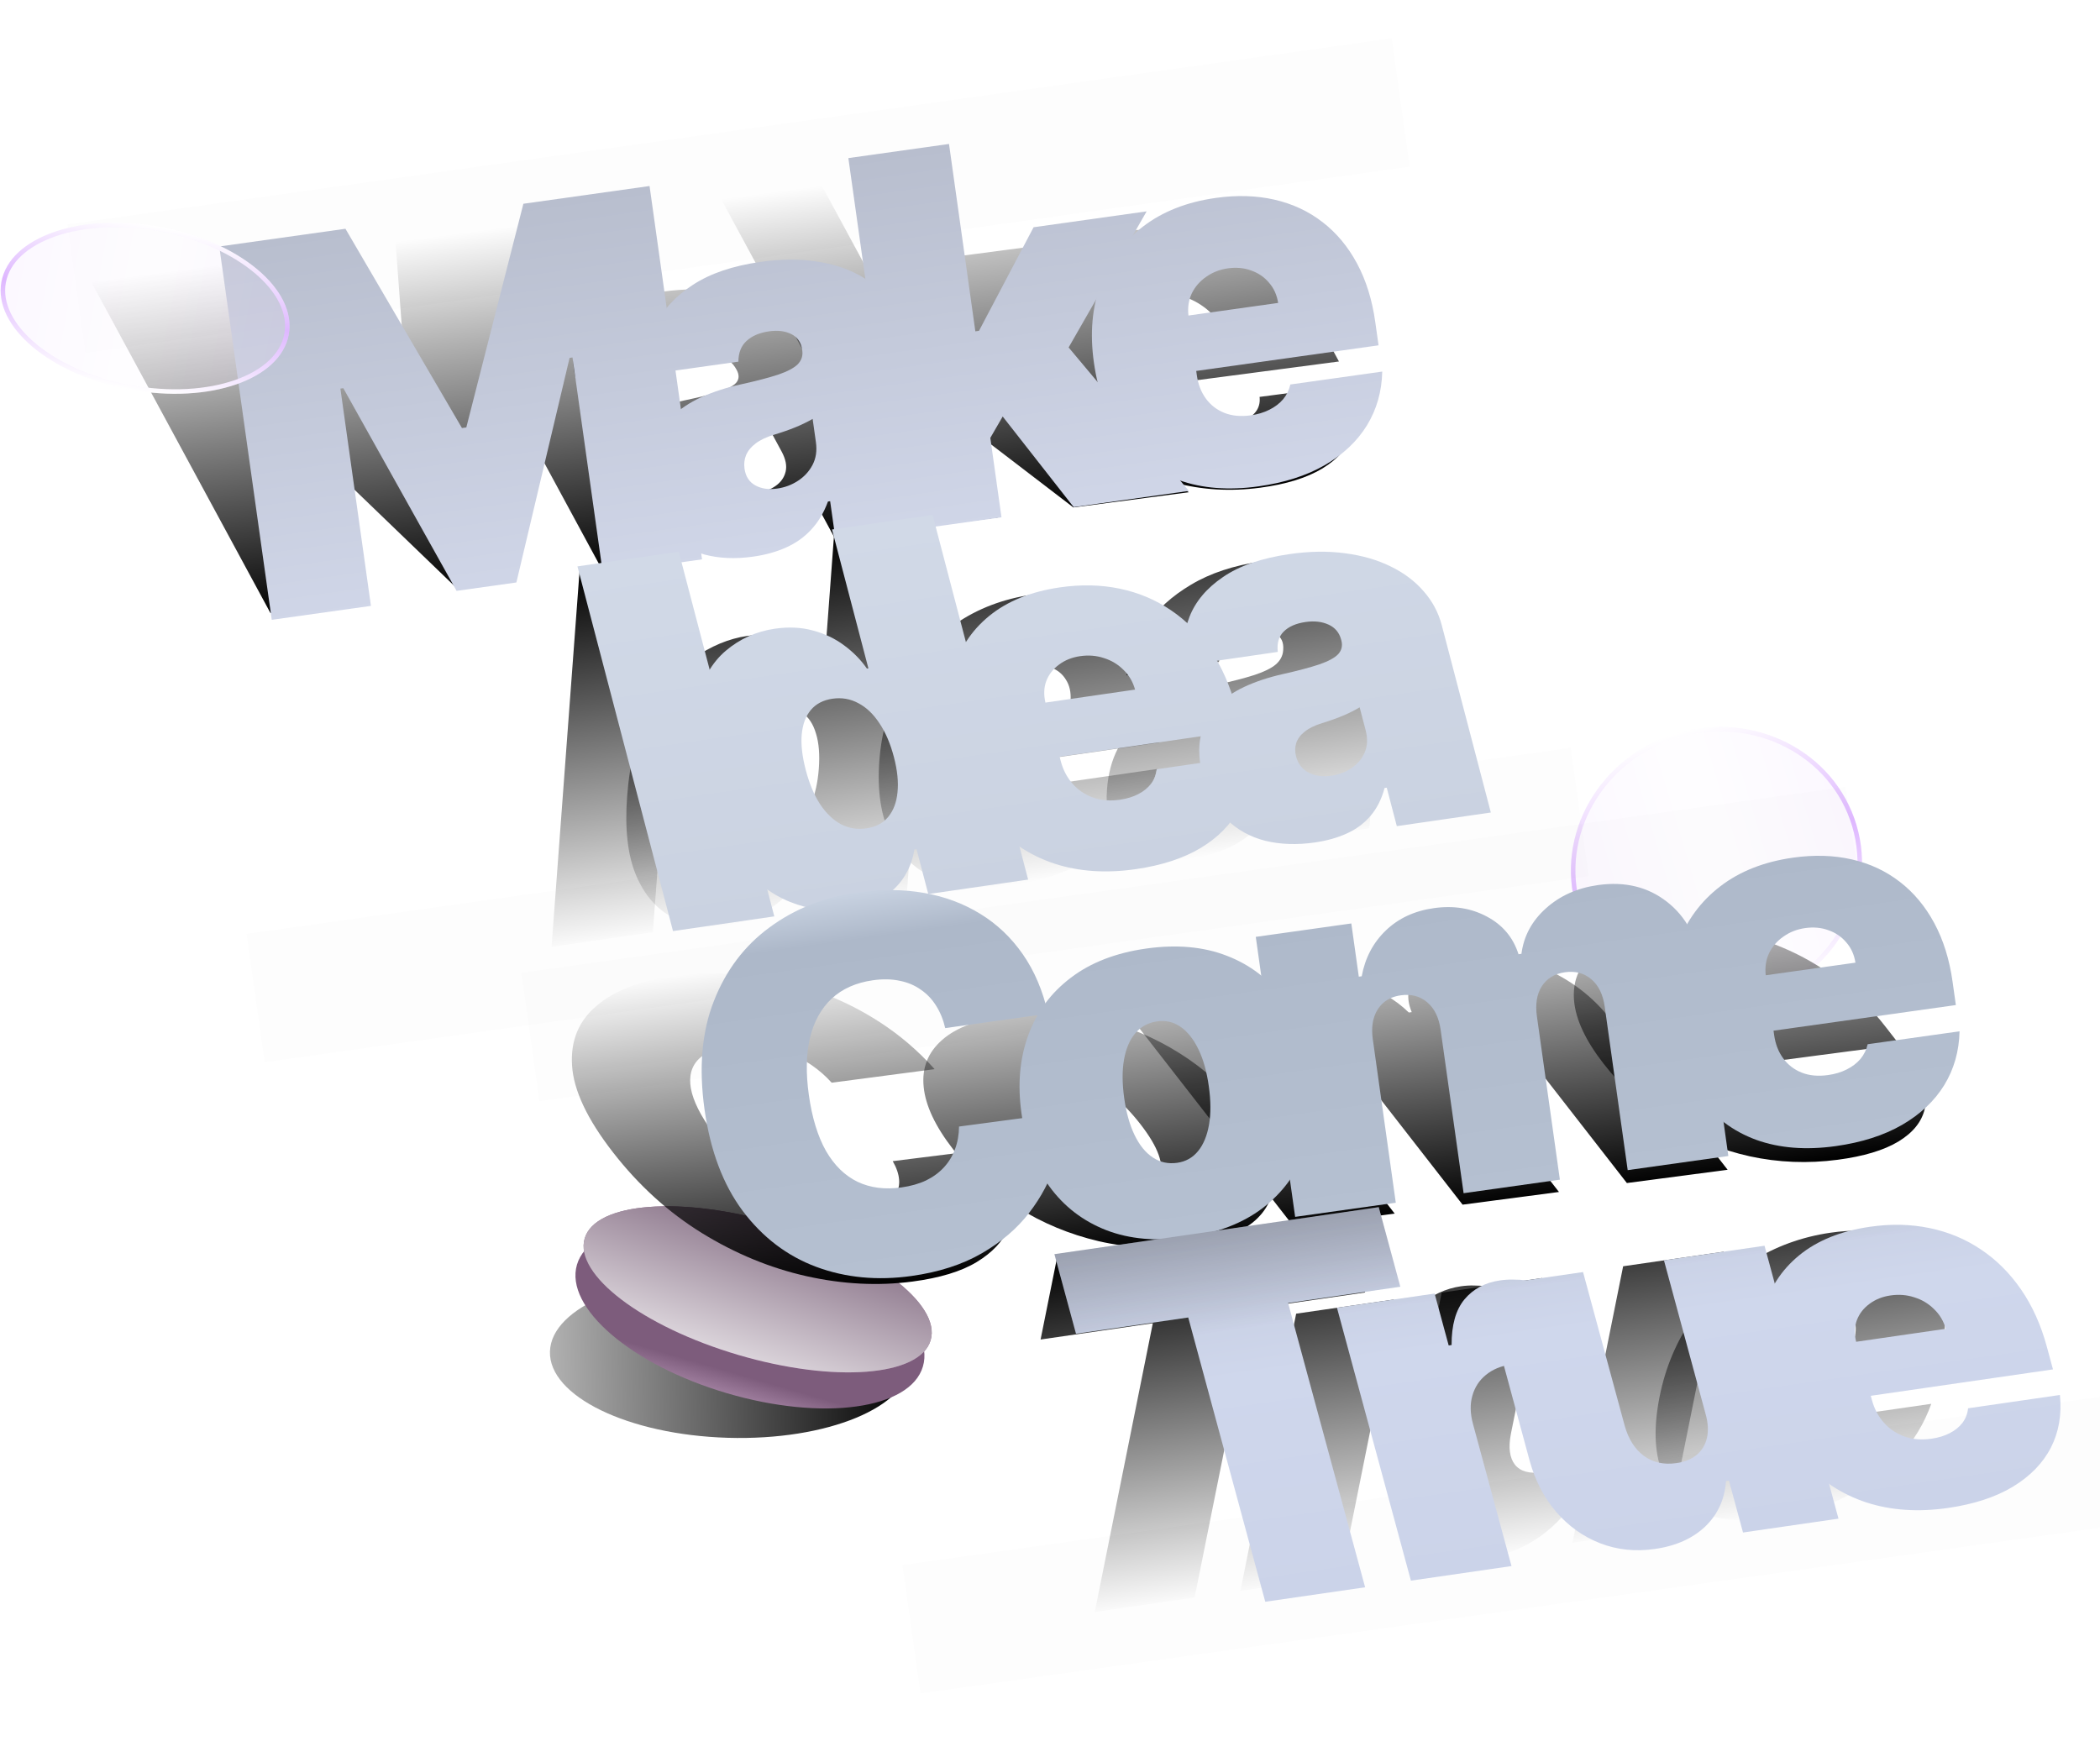 <svg width="932" height="782" viewBox="0 0 932 782" fill="none" xmlns="http://www.w3.org/2000/svg">
    <g filter="url(#filter0_b_0_1)">
        <ellipse cx="761.783" cy="384.71" rx="64.832" ry="61.748" transform="rotate(-16.618 761.783 384.71)" fill="url(#paint0_linear_0_1)"/>
        <path d="M822.949 366.455C832.531 398.56 812.982 432.825 779.157 442.921C745.331 453.016 710.2 435.071 700.618 402.965C691.036 370.86 710.584 336.594 744.41 326.499C778.235 316.404 813.367 334.349 822.949 366.455Z" stroke="url(#paint1_linear_0_1)" stroke-width="2"/>
    </g>
    <g filter="url(#filter1_f_0_1)">
        <ellipse cx="324.061" cy="602.304" rx="80.026" ry="35.936" transform="rotate(1.707 324.061 602.304)" fill="url(#paint2_linear_0_1)"/>
    </g>
    <ellipse cx="332.831" cy="583.974" rx="80.026" ry="35.936" transform="rotate(16.4 332.831 583.974)" fill="url(#paint3_linear_0_1)"/>
    <ellipse cx="336.26" cy="572.325" rx="80.026" ry="30.357" transform="rotate(16.4 336.26 572.325)" fill="url(#paint4_linear_0_1)"/>
    <ellipse cx="336.26" cy="572.325" rx="80.026" ry="30.357" transform="rotate(16.4 336.26 572.325)" fill="url(#paint5_linear_0_1)"/>
    <g filter="url(#filter2_f_0_1)">
        <path d="M40.407 124.979L96.467 117.599L180.14 195.884L182.084 195.628L175.535 107.19L231.595 99.809L311.239 246.985L267.168 252.787L221.124 167.701L219.828 167.872L228.309 256.671L201.737 260.169L119.062 180.522L117.766 180.692L164.122 266.353L120.051 272.155L40.407 124.979Z" fill="url(#paint6_linear_0_1)"/>
        <path d="M334.62 245.754C326.681 246.799 319.038 246.574 311.691 245.078C304.371 243.527 297.7 240.607 291.677 236.319C285.654 232.031 280.659 226.222 276.692 218.892C273.426 212.856 271.8 207.553 271.815 202.983C271.804 198.365 273.139 194.418 275.82 191.139C278.5 187.861 282.206 185.141 286.937 182.978C291.722 180.808 297.212 179.085 303.405 177.808C310.113 176.411 315.392 175.101 319.241 173.875C323.119 172.595 325.666 171.208 326.882 169.713C328.073 168.171 328.097 166.345 326.957 164.237L326.801 163.95C325.245 161.075 322.811 159.035 319.497 157.829C316.183 156.623 312.581 156.276 308.693 156.788C304.426 157.35 301.396 158.647 299.604 160.679C297.839 162.656 297.606 165.381 298.907 168.854L257.753 174.272C254.664 167.494 253.723 160.997 254.93 154.782C256.165 148.512 259.994 143.133 266.417 138.643C272.813 134.106 282.196 131.023 294.563 129.395C303.475 128.222 311.973 128.104 320.059 129.041C328.12 129.93 335.529 131.7 342.286 134.351C349.018 136.955 354.872 140.29 359.85 144.356C364.856 148.368 368.745 152.936 371.519 158.063L412.43 233.663L370.628 239.166L362.228 223.644L361.256 223.772C361.001 228.219 359.779 231.947 357.588 234.955C355.452 237.956 352.427 240.331 348.512 242.078C344.652 243.818 340.021 245.043 334.62 245.754ZM335.669 218.826C339.072 218.378 341.921 217.336 344.217 215.699C346.568 214.055 348.053 211.935 348.673 209.339C349.293 206.742 348.695 203.767 346.88 200.414L341.903 191.215C340.948 191.803 339.899 192.377 338.756 192.938C337.668 193.492 336.458 194.036 335.127 194.571C333.85 195.098 332.453 195.616 330.934 196.124C329.469 196.624 327.911 197.112 326.258 197.586C323.061 198.52 320.653 199.684 319.035 201.077C317.445 202.416 316.538 203.947 316.313 205.67C316.117 207.338 316.537 209.13 317.574 211.047C319.233 214.113 321.719 216.3 325.031 217.609C328.342 218.918 331.889 219.324 335.669 218.826Z" fill="url(#paint7_linear_0_1)"/>
        <path d="M425.604 203.907L400.417 156.722L406.25 155.954L416.32 114.905L466.547 108.292L447.262 172.726L434.624 174.389L425.604 203.907ZM399.578 235.355L319.934 88.179L364.652 82.292L444.296 229.467L399.578 235.355ZM476.377 225.244L424.216 185.305L438.136 153.296L527.576 218.503L476.377 225.244Z" fill="url(#paint8_linear_0_1)"/>
        <path d="M559.296 216.483C546.01 218.232 533.341 217.488 521.291 214.25C509.269 210.957 498.371 205.412 488.597 197.615C478.852 189.763 470.764 179.896 464.335 168.014C458.164 156.612 455.364 146.306 455.934 137.096C456.504 127.885 460.231 120.286 467.116 114.299C474.001 108.312 483.87 104.472 496.724 102.78C506.121 101.543 515.327 101.716 524.342 103.301C533.358 104.885 541.901 107.789 549.972 112.013C558.017 116.189 565.39 121.582 572.092 128.193C578.794 134.803 584.517 142.492 589.261 151.26L594.239 160.458L483.091 175.091L471.269 153.245L541.263 144.03C539.498 140.875 537.076 138.217 533.997 136.056C530.947 133.84 527.573 132.257 523.877 131.307C520.209 130.302 516.511 130.044 512.785 130.535C509.166 131.011 506.221 132.143 503.948 133.931C501.65 135.67 500.23 137.859 499.69 140.496C499.204 143.126 499.776 146.053 501.405 149.277L514.16 172.848C516.079 176.393 518.627 179.445 521.805 182.004C524.983 184.562 528.566 186.425 532.554 187.594C536.542 188.762 540.75 189.055 545.179 188.472C548.257 188.067 550.858 187.314 552.982 186.213C555.159 185.105 556.778 183.712 557.836 182.033C558.869 180.306 559.26 178.356 559.009 176.182L599.839 170.806C602.583 178.657 602.865 185.753 600.685 192.096C598.48 198.391 593.899 203.665 586.943 207.916C580.015 212.113 570.799 214.969 559.296 216.483Z" fill="url(#paint9_linear_0_1)"/>
    </g>
    <g filter="url(#filter3_f_0_1)">
        <path d="M302.181 246.893L289.75 413.774L244.789 420.293L257.22 253.412L302.181 246.893Z" fill="url(#paint10_linear_0_1)"/>
        <path d="M322.387 410.654C313.546 411.936 305.579 410.78 298.488 407.187C291.45 403.586 286.048 397.357 282.282 388.499C278.569 379.634 277.251 367.976 278.327 353.526C279.452 338.424 282.685 325.811 288.025 315.686C293.42 305.554 299.973 297.752 307.687 292.281C315.454 286.802 323.435 283.469 331.629 282.281C337.775 281.39 343.085 281.695 347.56 283.195C352.038 284.642 355.707 286.931 358.567 290.063C361.431 293.14 363.513 296.681 364.815 300.683L365.462 300.59L370.196 237.031L414.834 230.559L402.403 397.44L358.089 403.866L359.619 383.331L358.648 383.472C356.608 387.959 353.844 392.122 350.359 395.959C346.931 399.733 342.854 402.931 338.126 405.551C333.456 408.109 328.209 409.81 322.387 410.654ZM341.457 373.713C345.554 373.119 349.147 371.415 352.237 368.603C355.384 365.729 357.903 361.978 359.794 357.351C361.743 352.662 362.944 347.276 363.398 341.191C363.859 334.998 363.445 329.819 362.155 325.653C360.924 321.426 358.912 318.359 356.121 316.453C353.388 314.485 349.973 313.798 345.876 314.392C341.779 314.986 338.185 316.689 335.096 319.501C332.065 322.251 329.602 325.967 327.707 330.648C325.869 335.267 324.72 340.673 324.259 346.866C323.798 353.059 324.156 358.273 325.333 362.509C326.569 366.682 328.526 369.757 331.206 371.733C333.943 373.647 337.36 374.307 341.457 373.713Z" fill="url(#paint11_linear_0_1)"/>
        <path d="M449.507 392.868C436.245 394.79 425.006 393.894 415.791 390.179C406.633 386.402 399.825 380.081 395.365 371.216C390.964 362.289 389.265 351.09 390.269 337.618C391.232 324.689 394.661 313.014 400.557 302.594C406.453 292.174 414.318 283.591 424.153 276.845C433.988 270.1 445.32 265.796 458.151 263.936C467.531 262.576 475.913 262.812 483.296 264.643C490.678 266.474 496.857 269.797 501.831 274.61C506.81 279.37 510.459 285.504 512.779 293.013C515.1 300.522 515.889 309.247 515.149 319.188L514.372 329.618L403.425 345.705L405.27 320.934L475.138 310.803C475.351 307.226 474.669 304.208 473.092 301.75C471.574 299.229 469.388 297.424 466.537 296.332C463.743 295.179 460.486 294.872 456.766 295.412C453.154 295.935 449.78 297.204 446.644 299.217C443.512 301.176 440.928 303.646 438.893 306.628C436.911 309.602 435.731 312.917 435.352 316.572L433.361 343.299C433.062 347.319 433.63 350.783 435.067 353.692C436.503 356.6 438.718 358.724 441.712 360.063C444.705 361.402 448.412 361.752 452.832 361.111C455.905 360.665 458.741 359.824 461.339 358.587C463.992 357.343 466.295 355.773 468.25 353.878C470.208 351.928 471.705 349.723 472.742 347.262L513.498 341.352C511.449 350.247 507.571 358.279 501.864 365.447C496.162 372.561 488.866 378.509 479.977 383.291C471.147 388.01 460.99 391.203 449.507 392.868Z" fill="url(#paint12_linear_0_1)"/>
        <path d="M529.009 381.018C521.085 382.167 514.174 381.879 508.276 380.155C502.436 378.369 497.992 375.037 494.942 370.159C491.892 365.281 490.677 358.686 491.296 350.375C491.806 343.53 493.4 337.522 496.078 332.352C498.761 327.126 502.293 322.665 506.674 318.966C511.056 315.268 516.057 312.205 521.677 309.778C527.351 307.344 533.414 305.417 539.866 303.997C546.861 302.446 552.489 300.985 556.751 299.615C561.07 298.182 564.226 296.623 566.218 294.937C568.214 293.197 569.302 291.132 569.48 288.741L569.504 288.416C569.747 285.156 568.693 282.837 566.342 281.458C563.992 280.079 560.876 279.671 556.995 280.234C552.736 280.852 549.188 282.307 546.351 284.599C543.571 286.829 541.769 289.911 540.942 293.846L499.863 299.803C500.968 292.119 503.889 284.764 508.626 277.736C513.42 270.646 520.085 264.575 528.621 259.522C537.16 254.415 547.603 250.966 559.948 249.176C568.843 247.886 576.743 247.789 583.647 248.884C590.556 249.924 596.35 251.959 601.031 254.988C605.715 257.963 609.165 261.761 611.381 266.384C613.654 270.944 614.574 276.131 614.141 281.943L607.756 367.666L566.03 373.716L567.341 356.115L566.37 356.256C563.542 361.287 560.242 365.5 556.47 368.895C552.751 372.282 548.579 374.956 543.953 376.916C539.382 378.869 534.401 380.236 529.009 381.018ZM545.677 350.551C549.074 350.058 552.307 348.891 555.377 347.048C558.502 345.198 561.106 342.805 563.191 339.87C565.276 336.935 566.461 333.566 566.744 329.763L567.521 319.333C566.298 319.994 564.997 320.639 563.617 321.269C562.291 321.891 560.859 322.502 559.321 323.101C557.837 323.692 556.247 324.272 554.552 324.841C552.91 325.401 551.19 325.946 549.391 326.476C545.9 327.519 543.003 328.826 540.699 330.396C538.454 331.903 536.725 333.632 535.514 335.581C534.36 337.468 533.702 339.498 533.54 341.67C533.281 345.147 534.296 347.633 536.584 349.128C538.873 350.624 541.904 351.098 545.677 350.551Z" fill="url(#paint13_linear_0_1)"/>
    </g>
    <g filter="url(#filter4_f_0_1)">
        <path d="M414.796 474.585L369.106 480.601C366.44 477.634 363.451 475.018 360.14 472.752C356.883 470.479 353.353 468.622 349.551 467.179C345.77 465.686 341.81 464.691 337.671 464.193C333.499 463.652 329.253 463.666 324.933 464.235C317.371 465.231 312.109 467.535 309.145 471.148C306.235 474.754 305.555 479.465 307.103 485.28C308.705 491.088 312.484 497.818 318.439 505.47C324.729 513.553 331.348 520.146 338.297 525.25C345.267 530.304 352.415 533.866 359.741 535.934C367.033 537.96 374.325 538.493 381.616 537.533C385.774 536.986 389.183 536.087 391.842 534.836C394.467 533.543 396.376 531.941 397.569 530.03C398.761 528.119 399.244 525.947 399.016 523.512C398.809 521.028 397.872 518.331 396.204 515.423L442.095 509.665C445.904 515.325 448.366 521.281 449.48 527.532C450.56 533.741 449.875 539.708 447.424 545.434C444.994 551.11 440.342 556.035 433.469 560.21C426.596 564.385 417.084 567.272 404.932 568.872C389.702 570.877 374.014 570.075 357.868 566.466C341.776 562.85 326.289 556.453 311.406 547.274C296.577 538.089 283.475 526.188 272.1 511.571C260.659 496.868 254.588 484.018 253.889 473.02C253.156 461.978 256.831 453.082 264.914 446.33C272.964 439.536 284.442 435.157 299.348 433.195C309.826 431.816 320.353 431.686 330.929 432.805C341.505 433.925 351.821 436.24 361.877 439.75C371.898 443.218 381.41 447.866 390.412 453.695C399.414 459.525 407.542 466.488 414.796 474.585Z" fill="url(#paint14_linear_0_1)"/>
        <path d="M527.247 552.769C513.745 554.547 500.532 553.94 487.606 550.95C474.647 547.916 462.625 542.911 451.539 535.935C440.42 528.915 430.913 520.332 423.018 510.186C415.122 500.041 410.762 490.804 409.938 482.476C409.08 474.105 411.802 467.159 418.104 461.638C424.372 456.073 434.256 452.402 447.758 450.624C461.26 448.847 474.491 449.475 487.45 452.508C500.375 455.498 512.397 460.504 523.516 467.523C534.602 474.5 544.093 483.061 551.988 493.207C559.883 503.353 564.26 512.611 565.118 520.982C565.942 529.309 563.22 536.256 556.952 541.82C550.651 547.342 540.749 550.992 527.247 552.769ZM507.097 526.416C510.877 525.919 513.359 524.478 514.541 522.095C515.723 519.712 515.615 516.551 514.216 512.611C512.818 508.672 510.111 504.123 506.097 498.964C502.049 493.763 497.83 489.413 493.441 485.915C489.018 482.373 484.643 479.774 480.316 478.116C475.99 476.458 471.936 475.878 468.155 476.376C464.159 476.902 461.515 478.364 460.225 480.761C458.935 483.158 458.99 486.327 460.388 490.266C461.753 494.162 464.459 498.711 468.507 503.913C472.522 509.072 476.741 513.422 481.163 516.963C485.586 520.504 490.015 523.096 494.45 524.74C498.885 526.384 503.1 526.943 507.097 526.416Z" fill="url(#paint15_linear_0_1)"/>
        <path d="M574.255 544.59L497.175 445.54L539.625 439.952L554.278 458.781L555.574 458.611C553.349 452.079 553.964 446.595 557.418 442.159C560.873 437.723 566.921 434.936 575.562 433.799C584.312 432.647 593.284 433.503 602.48 436.369C611.643 439.191 619.231 443.548 625.244 449.439L626.54 449.268C623.929 442.929 624.632 437.481 628.647 432.924C632.629 428.324 639.237 425.416 648.473 424.2C660.408 422.628 672.451 424.408 684.601 429.538C696.805 434.662 706.854 442.296 714.749 452.442L766.738 519.249L722.02 525.136L677.057 467.357C673.678 463.015 669.657 459.8 664.996 457.713C660.301 455.582 655.632 454.822 650.987 455.434C646.396 456.038 643.721 457.765 642.961 460.614C642.222 463.412 643.541 466.983 646.92 471.325L691.884 529.104L649.109 534.735L604.146 476.956C600.767 472.614 596.747 469.399 592.086 467.311C587.391 465.181 582.721 464.421 578.076 465.032C574.998 465.438 572.787 466.345 571.442 467.754C570.098 469.164 569.624 471.003 570.021 473.273C570.439 475.493 571.768 478.043 574.01 480.924L618.973 538.703L574.255 544.59Z" fill="url(#paint16_linear_0_1)"/>
        <path d="M815.604 514.806C802.318 516.555 789.296 516.042 776.538 513.267C763.8 510.441 751.879 505.565 740.772 498.638C729.687 491.662 719.995 482.842 711.698 472.181C703.736 461.949 699.37 452.666 698.6 444.331C697.829 435.996 700.514 429.079 706.653 423.578C712.793 418.078 722.289 414.482 735.143 412.789C744.54 411.552 753.95 411.593 763.372 412.912C772.793 414.231 781.927 416.749 790.774 420.466C799.587 424.14 807.894 428.923 815.695 434.816C823.496 440.708 830.457 447.588 836.58 455.455L843.003 463.71L731.855 478.343L716.6 458.739L786.594 449.524C784.332 446.694 781.473 444.321 778.018 442.406C774.584 440.441 770.913 439.053 767.006 438.24C763.119 437.377 759.313 437.191 755.586 437.682C751.967 438.158 749.131 439.219 747.077 440.864C744.989 442.466 743.864 444.462 743.7 446.853C743.591 449.238 744.602 451.877 746.736 454.771L763.196 475.923C765.671 479.104 768.717 481.831 772.331 484.104C775.946 486.377 779.871 488.017 784.108 489.023C788.344 490.029 792.677 490.241 797.106 489.658C800.184 489.253 802.725 488.539 804.728 487.517C806.785 486.488 808.23 485.207 809.062 483.676C809.862 482.102 809.974 480.333 809.399 478.371L850.229 472.995C854.178 480.059 855.507 486.472 854.216 492.234C852.891 497.954 848.995 502.78 842.529 506.712C836.083 510.594 827.108 513.292 815.604 514.806Z" fill="url(#paint17_linear_0_1)"/>
    </g>
    <g filter="url(#filter5_f_0_1)">
        <path d="M461.824 594.596L469.041 558.708L612.981 537.838L605.764 573.726L555.951 580.948L530.177 709.12L485.863 715.545L511.637 587.373L461.824 594.596Z" fill="url(#paint18_linear_0_1)"/>
        <path d="M550.503 706.172L575.246 583.128L618.589 576.843L613.886 600.235L615.18 600.047C619.183 591.067 624.041 584.219 629.752 579.502C635.518 574.778 641.716 571.935 648.346 570.973C650.287 570.692 652.169 570.575 653.991 570.622C655.878 570.607 657.658 570.738 659.329 571.014L651.742 608.745C649.682 608.317 647.072 608.151 643.913 608.247C640.754 608.342 638.015 608.557 635.697 608.894C631.33 609.527 627.196 611.085 623.294 613.569C619.457 615.992 616.187 619.111 613.484 622.924C610.791 626.685 608.972 630.915 608.027 635.615L595.14 699.7L550.503 706.172Z" fill="url(#paint19_linear_0_1)"/>
        <path d="M706.448 631.299L720.366 562.087L765.004 555.614L740.261 678.659L697.887 684.803L702.591 661.411L701.297 661.599C697.023 669.84 691.071 676.666 683.441 682.076C675.822 687.432 667.376 690.782 658.103 692.127C649.424 693.385 642.22 692.511 636.491 689.505C630.817 686.491 626.871 681.775 624.656 675.356C622.494 668.929 622.288 661.234 624.038 652.269L639.825 573.765L684.462 567.292L670.544 636.505C669.374 642.585 669.976 647.138 672.351 650.164C674.78 653.182 678.797 654.284 684.404 653.472C688.124 652.932 691.487 651.693 694.494 649.753C697.566 647.752 700.119 645.205 702.155 642.11C704.255 638.954 705.686 635.35 706.448 631.299Z" fill="url(#paint20_linear_0_1)"/>
        <path d="M787.872 673.933C774.61 675.856 763.686 675.003 755.099 671.374C746.577 667.685 740.679 661.488 737.405 652.786C734.195 644.023 733.921 633.019 736.585 619.774C739.141 607.064 743.962 595.581 751.049 585.324C758.136 575.068 766.928 566.612 777.426 559.957C787.923 553.302 799.587 549.045 812.418 547.184C821.798 545.824 829.999 546.035 837.02 547.817C844.042 549.598 849.695 552.849 853.98 557.568C858.275 562.233 861.095 568.254 862.438 575.629C863.781 583.004 863.47 591.578 861.505 601.351L859.443 611.605L748.496 627.691L753.393 603.339L823.261 593.208C823.915 589.691 823.622 586.727 822.38 584.314C821.202 581.841 819.282 580.072 816.617 579.006C814.017 577.879 810.858 577.586 807.138 578.125C803.526 578.649 800.055 579.904 796.724 581.89C793.405 583.823 790.56 586.258 788.19 589.194C785.874 592.122 784.302 595.383 783.475 598.977L778.191 625.252C777.397 629.204 777.523 632.608 778.572 635.463C779.62 638.318 781.53 640.4 784.303 641.709C787.075 643.018 790.672 643.352 795.092 642.711C798.165 642.265 801.054 641.432 803.76 640.21C806.52 638.98 808.977 637.431 811.132 635.563C813.298 633.642 815.043 631.471 816.367 629.049L857.123 623.14C854.003 631.888 849.195 639.792 842.699 646.852C836.213 653.858 828.308 659.723 818.985 664.445C809.726 669.105 799.355 672.268 787.872 673.933Z" fill="url(#paint21_linear_0_1)"/>
    </g>
    <g filter="url(#filter6_bf_0_1)">
        <rect x="30" y="99.589" width="593.424" height="57.524" transform="rotate(-8 30 99.589)" fill="black" fill-opacity="0.01"/>
    </g>
    <g filter="url(#filter7_bf_0_1)">
        <rect x="109.438" y="414.529" width="593.424" height="57.524" transform="rotate(-8 109.438 414.529)" fill="black" fill-opacity="0.01"/>
    </g>
    <g filter="url(#filter8_bf_0_1)">
        <rect x="231.389" y="431.839" width="593.424" height="57.524" transform="rotate(-8 231.389 431.839)" fill="black" fill-opacity="0.01"/>
    </g>
    <g filter="url(#filter9_bf_0_1)">
        <rect x="400.51" y="694.726" width="593.424" height="57.524" transform="rotate(-8 400.51 694.726)" fill="black" fill-opacity="0.01"/>
    </g>
    <g filter="url(#filter10_ii_0_1)">
        <path d="M98.317 106.415L154.311 98.546L206.018 186.995L207.96 186.722L233.284 87.447L289.278 79.577L312.568 245.292L268.55 251.479L255.085 155.675L253.791 155.857L230.176 255.551L203.635 259.281L153.364 169.31L152.07 169.492L165.625 265.944L121.607 272.13L98.317 106.415Z" fill="url(#paint22_linear_0_1)"/>
        <path d="M335.262 244.083C327.333 245.197 320.138 244.888 313.678 243.156C307.265 241.362 301.957 238.037 297.754 233.182C293.551 228.327 290.87 221.772 289.71 213.519C288.755 206.722 289.099 200.76 290.744 195.633C292.382 190.452 295.061 186.032 298.782 182.374C302.504 178.715 307.002 175.69 312.277 173.299C317.606 170.899 323.446 169.006 329.797 167.618C336.68 166.101 342.172 164.669 346.273 163.322C350.421 161.914 353.34 160.376 355.031 158.708C356.715 156.987 357.39 154.939 357.056 152.565L357.011 152.242C356.556 149.005 354.966 146.698 352.242 145.321C349.518 143.943 346.214 143.527 342.33 144.073C338.069 144.672 334.722 146.105 332.29 148.372C329.905 150.578 328.711 153.633 328.71 157.539L287.605 163.316C287.083 155.688 288.506 148.392 291.873 141.428C295.286 134.402 300.85 128.394 308.565 123.404C316.273 118.36 326.303 114.97 338.656 113.234C347.557 111.983 355.688 111.913 363.051 113.024C370.405 114.081 376.826 116.121 382.312 119.146C387.79 122.117 392.173 125.901 395.459 130.5C398.793 135.038 400.865 140.192 401.676 145.964L413.639 231.088L371.887 236.955L369.43 219.478L368.459 219.614C366.63 224.602 364.136 228.776 360.978 232.135C357.873 235.487 354.146 238.128 349.797 240.06C345.501 241.984 340.657 243.325 335.262 244.083ZM345.87 213.877C349.268 213.4 352.352 212.251 355.122 210.432C357.946 208.605 360.116 206.237 361.632 203.328C363.149 200.42 363.642 197.077 363.111 193.301L361.656 182.944C360.537 183.596 359.334 184.233 358.046 184.854C356.812 185.468 355.466 186.069 354.009 186.659C352.605 187.242 351.09 187.812 349.464 188.371C347.891 188.922 346.233 189.457 344.491 189.977C341.114 191.002 338.407 192.29 336.37 193.841C334.379 195.331 332.969 197.042 332.141 198.974C331.358 200.844 331.119 202.858 331.422 205.016C331.907 208.469 333.492 210.941 336.178 212.434C338.863 213.927 342.094 214.408 345.87 213.877Z" fill="url(#paint23_linear_0_1)"/>
        <path d="M436.797 197.798L429.66 144.672L435.486 143.853L459.719 97.87L509.886 90.82L468.538 162.972L455.915 164.746L436.797 197.798ZM400.802 232.892L377.512 67.177L422.178 60.9L445.467 226.614L400.802 232.892ZM477.51 222.111L442.113 176.917L466.785 141.105L528.648 214.924L477.51 222.111Z" fill="url(#paint24_linear_0_1)"/>
        <path d="M559.561 212.89C546.291 214.755 534.498 213.827 524.184 210.106C513.916 206.323 505.521 200.021 499.001 191.201C492.527 182.319 488.349 171.189 486.469 157.811C484.665 144.973 485.677 133.389 489.506 123.059C493.336 112.729 499.595 104.231 508.285 97.564C516.974 90.896 527.738 86.661 540.577 84.856C549.963 83.537 558.664 83.8 566.679 85.644C574.695 87.487 581.79 90.809 587.965 95.607C594.133 100.351 599.227 106.456 603.246 113.922C607.266 121.389 609.97 130.058 611.357 139.93L612.813 150.287L501.797 165.889L498.34 141.291L568.251 131.465C567.696 127.913 566.34 124.913 564.18 122.466C562.068 119.957 559.422 118.156 556.242 117.063C553.11 115.908 549.682 115.592 545.96 116.115C542.346 116.623 539.138 117.871 536.337 119.86C533.529 121.795 531.397 124.24 529.942 127.195C528.541 130.143 528.04 133.431 528.44 137.06L532.17 163.601C532.731 167.592 534.068 171.035 536.18 173.929C538.292 176.823 541.037 178.94 544.416 180.28C547.795 181.621 551.696 181.98 556.12 181.358C559.194 180.926 561.939 180.1 564.353 178.881C566.821 177.654 568.858 176.102 570.465 174.226C572.064 172.296 573.132 170.111 573.669 167.67L614.45 161.939C614.261 170.767 611.997 178.731 607.659 185.832C603.314 192.879 597.072 198.762 588.934 203.481C580.842 208.139 571.051 211.275 559.561 212.89Z" fill="url(#paint25_linear_0_1)"/>
    </g>
    <g filter="url(#filter11_ii_0_1)">
        <path d="M302.235 246.893L344.644 408.774L299.683 415.293L257.274 253.412L302.235 246.893Z" fill="url(#paint26_linear_0_1)"/>
        <path d="M377.816 405.605C368.975 406.887 360.241 405.801 351.614 402.348C343.041 398.887 335.31 392.87 328.419 384.297C321.583 375.717 316.329 364.418 312.656 350.401C308.819 335.751 308.017 323.506 310.251 313.665C312.539 303.816 316.817 296.221 323.085 290.882C329.406 285.535 336.664 282.268 344.858 281.08C351.004 280.188 356.671 280.461 361.86 281.896C367.034 283.279 371.641 285.483 375.678 288.507C379.703 291.479 383.062 294.903 385.756 298.779L386.403 298.685L370.251 237.031L414.889 230.559L457.297 392.44L412.983 398.865L407.765 378.946L406.794 379.087C406.146 383.447 404.632 387.496 402.254 391.232C399.915 394.907 396.703 398.026 392.618 400.587C388.572 403.088 383.639 404.761 377.816 405.605ZM385.533 369.699C389.63 369.105 392.83 367.437 395.134 364.697C397.478 361.895 398.873 358.247 399.318 353.752C399.803 349.197 399.273 343.968 397.727 338.066C396.153 332.059 393.998 327.038 391.263 323.004C388.567 318.91 385.44 315.945 381.882 314.109C378.363 312.212 374.555 311.561 370.458 312.155C366.361 312.749 363.16 314.417 360.857 317.157C358.593 319.837 357.246 323.451 356.814 327.999C356.423 332.486 357.014 337.734 358.588 343.741C360.162 349.748 362.269 354.803 364.911 358.905C367.592 362.947 370.665 365.92 374.13 367.824C377.635 369.668 381.436 370.293 385.533 369.699Z" fill="url(#paint27_linear_0_1)"/>
        <path d="M505.15 387.799C491.888 389.722 479.811 388.902 468.917 385.34C458.064 381.717 448.827 375.618 441.209 367.041C433.63 358.404 428.129 347.551 424.705 334.483C421.42 321.941 421.136 310.605 423.854 300.475C426.572 290.345 431.965 281.987 440.033 275.402C448.1 268.818 458.549 264.595 471.38 262.735C480.76 261.375 489.624 261.566 497.971 263.31C506.317 265.053 513.897 268.248 520.71 272.894C527.509 277.487 533.372 283.42 538.299 290.691C543.225 297.962 546.952 306.42 549.478 316.063L552.129 326.181L441.182 342.267L434.887 318.238L504.754 308.108C503.789 304.638 502.072 301.714 499.603 299.337C497.173 296.9 494.283 295.159 490.932 294.113C487.62 293.007 484.104 292.724 480.385 293.263C476.773 293.787 473.657 295.031 471.039 296.997C468.406 298.911 466.519 301.317 465.376 304.218C464.287 307.111 464.151 310.33 464.968 313.876L471.76 339.803C472.782 343.702 474.529 347.059 477.001 349.873C479.472 352.687 482.5 354.737 486.082 356.022C489.664 357.308 493.666 357.63 498.086 356.989C501.159 356.544 503.852 355.716 506.165 354.505C508.532 353.287 510.425 351.754 511.843 349.908C513.248 348.008 514.085 345.863 514.354 343.472L555.11 337.563C555.917 346.197 554.521 354.003 550.921 360.979C547.306 367.903 541.635 373.702 533.907 378.378C526.219 382.994 516.633 386.134 505.15 387.799Z" fill="url(#paint28_linear_0_1)"/>
        <path d="M584.546 375.959C576.621 377.108 569.281 376.859 562.527 375.213C555.813 373.507 550.047 370.295 545.23 365.578C540.413 360.862 536.949 354.472 534.836 346.41C533.097 339.77 532.772 333.937 533.862 328.911C534.937 323.833 537.157 319.49 540.521 315.885C543.886 312.279 548.11 309.288 553.195 306.909C558.333 304.523 564.048 302.628 570.339 301.224C577.156 299.689 582.57 298.247 586.581 296.9C590.633 295.492 593.423 293.966 594.951 292.322C596.465 290.626 596.918 288.618 596.311 286.3L596.228 285.984C595.4 282.822 593.525 280.578 590.603 279.251C587.682 277.924 584.28 277.542 580.399 278.105C576.14 278.723 572.904 280.149 570.692 282.384C568.52 284.559 567.654 287.556 568.095 291.376L527.016 297.332C525.622 289.876 526.24 282.731 528.87 275.895C531.54 268.999 536.509 263.082 543.777 258.145C551.032 253.155 560.831 249.765 573.177 247.975C582.072 246.685 590.32 246.556 597.921 247.587C605.507 248.566 612.257 250.513 618.169 253.43C624.068 256.294 628.946 259.963 632.803 264.436C636.701 268.848 639.389 273.873 640.866 279.512L662.65 362.665L620.923 368.715L616.45 351.642L615.48 351.783C614.187 356.674 612.128 360.774 609.302 364.083C606.529 367.384 603.044 369.995 598.847 371.916C594.704 373.83 589.937 375.177 584.546 375.959ZM591.895 346.341C595.292 345.849 598.293 344.703 600.899 342.903C603.559 341.095 605.494 338.763 606.705 335.907C607.915 333.052 608.037 329.78 607.071 326.091L604.42 315.973C603.359 316.619 602.209 317.251 600.972 317.868C599.788 318.477 598.49 319.076 597.077 319.663C595.718 320.243 594.245 320.813 592.656 321.371C591.122 321.922 589.5 322.458 587.79 322.979C584.477 324.006 581.875 325.286 579.982 326.819C578.129 328.291 576.892 329.974 576.269 331.87C575.687 333.704 575.671 335.676 576.224 337.783C577.107 341.156 578.997 343.562 581.892 345.002C584.787 346.442 588.122 346.888 591.895 346.341Z" fill="url(#paint29_linear_0_1)"/>
    </g>
    <g filter="url(#filter12_ii_0_1)">
        <path d="M466.129 451.95L420.492 458.363C419.638 454.633 418.293 451.329 416.459 448.451C414.678 445.566 412.418 443.188 409.68 441.317C406.988 439.385 403.86 438.065 400.294 437.356C396.722 436.592 392.777 436.514 388.462 437.121C380.91 438.182 374.775 440.915 370.058 445.318C365.395 449.714 362.196 455.527 360.462 462.757C358.782 469.979 358.616 478.391 359.966 487.993C361.391 498.135 363.934 506.441 367.594 512.913C371.3 519.323 375.985 523.891 381.649 526.615C387.305 529.286 393.774 530.11 401.057 529.086C405.21 528.502 408.861 527.467 412.007 525.979C415.146 524.438 417.789 522.499 419.936 520.162C422.083 517.825 423.714 515.148 424.831 512.13C425.993 509.051 426.594 505.694 426.633 502.058L472.315 495.968C472.761 503.056 471.797 510.48 469.422 518.24C467.039 525.946 463.151 533.314 457.758 540.343C452.411 547.31 445.414 553.3 436.767 558.311C428.119 563.322 417.727 566.68 405.59 568.386C390.378 570.524 376.271 569.178 363.271 564.349C350.324 559.513 339.453 551.249 330.659 539.558C321.919 527.859 316.26 512.839 313.682 494.498C311.089 476.049 312.466 460.013 317.813 446.39C323.152 432.712 331.408 421.788 342.582 413.616C353.748 405.391 366.775 400.232 381.663 398.14C392.128 396.669 401.958 396.745 411.153 398.368C420.347 399.992 428.649 403.088 436.057 407.658C443.458 412.174 449.742 418.139 454.91 425.554C460.078 432.969 463.817 441.768 466.129 451.95Z" fill="url(#paint30_linear_0_1)"/>
        <path d="M527.76 551.216C514.274 553.111 502.355 552.063 492.002 548.072C481.642 544.027 473.225 537.564 466.751 528.682C460.269 519.747 456.134 508.913 454.345 496.183C452.556 483.452 453.549 471.926 457.324 461.603C461.091 451.227 467.401 442.694 476.252 436.004C485.096 429.261 496.261 424.941 509.747 423.046C523.233 421.15 535.156 422.225 545.516 426.27C555.868 430.261 564.286 436.724 570.767 445.66C577.241 454.542 581.373 465.348 583.162 478.079C584.951 490.809 583.962 502.363 580.195 512.739C576.419 523.061 570.11 531.594 561.266 538.338C552.415 545.028 541.246 549.32 527.76 551.216ZM523.444 518.157C527.22 517.626 530.305 515.9 532.7 512.978C535.095 510.056 536.718 506.142 537.569 501.237C538.42 496.331 538.39 490.642 537.48 484.169C536.563 477.642 535.023 472.165 532.861 467.738C530.691 463.257 528.052 459.942 524.945 457.793C521.837 455.645 518.395 454.836 514.619 455.366C510.627 455.927 507.38 457.676 504.878 460.614C502.375 463.551 500.698 467.472 499.847 472.377C498.989 477.229 499.018 482.918 499.936 489.445C500.845 495.919 502.385 501.396 504.555 505.876C506.725 510.357 509.418 513.664 512.633 515.798C515.849 517.932 519.452 518.718 523.444 518.157Z" fill="url(#paint31_linear_0_1)"/>
        <path d="M575.797 542.154L558.329 417.868L600.729 411.909L604.05 435.537L605.344 435.355C606.842 427.223 610.401 420.452 616.022 415.041C621.642 409.63 628.768 406.318 637.399 405.105C646.138 403.877 653.989 405.139 660.953 408.891C667.908 412.589 672.568 418.151 674.932 425.575L676.226 425.393C677.261 417.491 680.882 410.766 687.088 405.218C693.287 399.616 700.999 396.167 710.223 394.871C722.145 393.195 732.339 395.668 740.806 402.289C749.326 408.903 754.481 418.575 756.271 431.306L768.052 515.135L723.386 521.412L713.197 448.912C712.432 443.463 710.457 439.395 707.274 436.707C704.083 433.965 700.168 432.92 695.529 433.572C690.944 434.216 687.522 436.292 685.265 439.8C683.054 443.246 682.331 447.694 683.097 453.142L693.286 525.642L650.563 531.647L640.373 459.146C639.608 453.698 637.633 449.63 634.45 446.942C631.259 444.2 627.344 443.155 622.705 443.807C619.63 444.239 617.085 445.311 615.071 447.025C613.056 448.738 611.614 451.004 610.745 453.821C609.922 456.577 609.765 459.762 610.273 463.377L620.462 535.877L575.797 542.154Z" fill="url(#paint32_linear_0_1)"/>
        <path d="M815.775 510.738C802.504 512.603 790.712 511.675 780.397 507.954C770.129 504.171 761.735 497.869 755.214 489.049C748.74 480.167 744.563 469.038 742.683 455.659C740.879 442.821 741.891 431.237 745.72 420.907C749.549 410.577 755.809 402.079 764.498 395.412C773.188 388.744 783.952 384.509 796.79 382.704C806.177 381.385 814.877 381.648 822.893 383.492C830.908 385.336 838.004 388.657 844.179 393.455C850.347 398.199 855.44 404.304 859.46 411.77C863.48 419.237 866.184 427.906 867.571 437.778L869.027 448.135L758.011 463.737L754.553 439.139L824.464 429.313C823.91 425.761 822.553 422.761 820.394 420.314C818.281 417.805 815.635 416.004 812.456 414.911C809.323 413.756 805.896 413.44 802.174 413.963C798.56 414.471 795.352 415.719 792.551 417.708C789.742 419.643 787.611 422.088 786.156 425.043C784.754 427.991 784.254 431.279 784.654 434.908L788.384 461.449C788.945 465.44 790.282 468.883 792.394 471.777C794.505 474.671 797.251 476.788 800.63 478.128C804.009 479.469 807.91 479.828 812.333 479.206C815.408 478.774 818.152 477.948 820.567 476.729C823.035 475.502 825.072 473.95 826.678 472.074C828.278 470.144 829.346 467.959 829.883 465.518L870.664 459.787C870.475 468.615 868.211 476.579 863.873 483.68C859.527 490.727 853.286 496.61 845.147 501.329C837.056 505.987 827.265 509.123 815.775 510.738Z" fill="url(#paint33_linear_0_1)"/>
    </g>
    <g filter="url(#filter13_ii_0_1)">
        <path d="M478.537 594.04L468.964 558.708L612.903 537.838L622.477 573.17L572.664 580.393L606.853 706.58L562.539 713.005L528.35 586.818L478.537 594.04Z" fill="url(#paint34_linear_0_1)"/>
        <path d="M478.537 594.04L468.964 558.708L612.903 537.838L622.477 573.17L572.664 580.393L606.853 706.58L562.539 713.005L528.35 586.818L478.537 594.04Z" fill="url(#paint35_linear_0_1)" fill-opacity="0.2" style="mix-blend-mode:multiply"/>
        <path d="M627.179 703.633L594.357 582.493L637.7 576.209L643.94 599.238L645.234 599.05C645.19 590.204 647.087 583.454 650.925 578.799C654.816 574.137 660.077 571.325 666.708 570.363C668.649 570.082 670.605 569.962 672.578 570.004C674.59 569.986 676.556 570.11 678.478 570.378L688.542 607.525C686.133 607.109 683.261 606.952 679.926 607.053C676.592 607.154 673.766 607.372 671.448 607.708C667.081 608.341 663.409 609.885 660.432 612.338C657.495 614.731 655.499 617.807 654.444 621.567C653.375 625.273 653.468 629.44 654.722 634.067L671.816 697.161L627.179 703.633Z" fill="url(#paint36_linear_0_1)"/>
        <path d="M627.179 703.633L594.357 582.493L637.7 576.209L643.94 599.238L645.234 599.05C645.19 590.204 647.087 583.454 650.925 578.799C654.816 574.137 660.077 571.325 666.708 570.363C668.649 570.082 670.605 569.962 672.578 570.004C674.59 569.986 676.556 570.11 678.478 570.378L688.542 607.525C686.133 607.109 683.261 606.952 679.926 607.053C676.592 607.154 673.766 607.372 671.448 607.708C667.081 608.341 663.409 609.885 660.432 612.338C657.495 614.731 655.499 617.807 654.444 621.567C653.375 625.273 653.468 629.44 654.722 634.067L671.816 697.161L627.179 703.633Z" fill="url(#paint37_linear_0_1)" fill-opacity="0.2" style="mix-blend-mode:multiply"/>
        <path d="M757.94 629.593L739.477 561.452L784.115 554.98L816.937 676.119L774.564 682.263L768.324 659.234L767.03 659.422C766.429 667.541 763.35 674.272 757.794 679.613C752.223 684.901 744.801 688.218 735.529 689.562C726.849 690.821 718.721 689.978 711.144 687.033C703.62 684.08 697.127 679.448 691.663 673.136C686.253 666.817 682.324 659.245 679.877 650.419L658.936 573.13L703.573 566.658L722.036 634.799C723.714 640.785 726.552 645.264 730.551 648.236C734.604 651.2 739.433 652.276 745.04 651.463C748.76 650.923 751.761 649.696 754.043 647.78C756.365 645.804 757.869 643.291 758.556 640.241C759.282 637.13 759.076 633.581 757.94 629.593Z" fill="url(#paint38_linear_0_1)"/>
        <path d="M757.94 629.593L739.477 561.452L784.115 554.98L816.937 676.119L774.564 682.263L768.324 659.234L767.03 659.422C766.429 667.541 763.35 674.272 757.794 679.613C752.223 684.901 744.801 688.218 735.529 689.562C726.849 690.821 718.721 689.978 711.144 687.033C703.62 684.08 697.127 679.448 691.663 673.136C686.253 666.817 682.324 659.245 679.877 650.419L658.936 573.13L703.573 566.658L722.036 634.799C723.714 640.785 726.552 645.264 730.551 648.236C734.604 651.2 739.433 652.276 745.04 651.463C748.76 650.923 751.761 649.696 754.043 647.78C756.365 645.804 757.869 643.291 758.556 640.241C759.282 637.13 759.076 633.581 757.94 629.593Z" fill="url(#paint39_linear_0_1)" fill-opacity="0.2" style="mix-blend-mode:multiply"/>
        <path d="M865.597 671.359C852.336 673.282 840.237 672.468 829.302 668.917C818.407 665.305 809.11 659.222 801.414 650.666C793.756 642.05 788.161 631.222 784.628 618.182C781.238 605.669 780.862 594.357 783.502 584.248C786.142 574.139 791.473 565.798 799.497 559.224C807.521 552.651 817.949 548.435 830.779 546.574C840.16 545.214 849.035 545.403 857.406 547.14C865.776 548.877 873.391 552.062 880.249 556.696C887.093 561.277 893.011 567.195 898.002 574.45C902.993 581.704 906.792 590.142 909.399 599.764L912.134 609.859L801.187 625.945L794.691 601.97L864.558 591.839C863.564 588.377 861.821 585.46 859.33 583.089C856.878 580.658 853.971 578.921 850.607 577.879C847.282 576.776 843.76 576.495 840.041 577.034C836.429 577.558 833.32 578.801 830.714 580.763C828.094 582.673 826.223 585.075 825.103 587.97C824.036 590.857 823.926 594.07 824.773 597.608L831.782 623.476C832.836 627.367 834.612 630.716 837.109 633.523C839.606 636.331 842.654 638.375 846.251 639.657C849.847 640.938 853.856 641.259 858.277 640.618C861.35 640.172 864.039 639.345 866.345 638.137C868.705 636.92 870.587 635.39 871.993 633.547C873.384 631.652 874.205 629.511 874.455 627.125L915.211 621.216C916.088 629.831 914.753 637.62 911.205 644.583C907.642 651.493 902.011 657.282 894.312 661.95C886.652 666.558 877.08 669.694 865.597 671.359Z" fill="url(#paint40_linear_0_1)"/>
        <path d="M865.597 671.359C852.336 673.282 840.237 672.468 829.302 668.917C818.407 665.305 809.11 659.222 801.414 650.666C793.756 642.05 788.161 631.222 784.628 618.182C781.238 605.669 780.862 594.357 783.502 584.248C786.142 574.139 791.473 565.798 799.497 559.224C807.521 552.651 817.949 548.435 830.779 546.574C840.16 545.214 849.035 545.403 857.406 547.14C865.776 548.877 873.391 552.062 880.249 556.696C887.093 561.277 893.011 567.195 898.002 574.45C902.993 581.704 906.792 590.142 909.399 599.764L912.134 609.859L801.187 625.945L794.691 601.97L864.558 591.839C863.564 588.377 861.821 585.46 859.33 583.089C856.878 580.658 853.971 578.921 850.607 577.879C847.282 576.776 843.76 576.495 840.041 577.034C836.429 577.558 833.32 578.801 830.714 580.763C828.094 582.673 826.223 585.075 825.103 587.97C824.036 590.857 823.926 594.07 824.773 597.608L831.782 623.476C832.836 627.367 834.612 630.716 837.109 633.523C839.606 636.331 842.654 638.375 846.251 639.657C849.847 640.938 853.856 641.259 858.277 640.618C861.35 640.172 864.039 639.345 866.345 638.137C868.705 636.92 870.587 635.39 871.993 633.547C873.384 631.652 874.205 629.511 874.455 627.125L915.211 621.216C916.088 629.831 914.753 637.62 911.205 644.583C907.642 651.493 902.011 657.282 894.312 661.95C886.652 666.558 877.08 669.694 865.597 671.359Z" fill="url(#paint41_linear_0_1)" fill-opacity="0.2" style="mix-blend-mode:multiply"/>
    </g>
    <g filter="url(#filter14_b_0_1)">
        <ellipse cx="64.394" cy="136.819" rx="64.832" ry="36.721" transform="rotate(10.398 64.394 136.819)" fill="url(#paint42_linear_0_1)"/>
        <path d="M127.178 148.34C125.441 157.804 117.051 165.324 104.47 169.688C91.923 174.04 75.418 175.16 57.947 171.954C40.477 168.748 25.445 161.842 15.26 153.318C5.048 144.772 -0.126 134.763 1.611 125.299C3.348 115.835 11.738 108.314 24.318 103.951C36.866 99.598 53.371 98.479 70.841 101.685C88.312 104.89 103.344 111.797 113.529 120.32C123.74 128.866 128.914 138.876 127.178 148.34Z" stroke="url(#paint43_linear_0_1)" stroke-width="2"/>
    </g>
    <defs>
        <filter id="filter0_b_0_1" x="667.182" y="292.688" width="189.203" height="184.045" filterUnits="userSpaceOnUse" color-interpolation-filters="sRGB">
            <feFlood flood-opacity="0" result="BackgroundImageFix"/>
            <feGaussianBlur in="BackgroundImageFix" stdDeviation="15"/>
            <feComposite in2="SourceAlpha" operator="in" result="effect1_backgroundBlur_0_1"/>
            <feBlend mode="normal" in="SourceGraphic" in2="effect1_backgroundBlur_0_1" result="shape"/>
        </filter>
        <filter id="filter1_f_0_1" x="234.063" y="556.303" width="179.997" height="92.002" filterUnits="userSpaceOnUse" color-interpolation-filters="sRGB">
            <feFlood flood-opacity="0" result="BackgroundImageFix"/>
            <feBlend mode="normal" in="SourceGraphic" in2="BackgroundImageFix" result="shape"/>
            <feGaussianBlur stdDeviation="5" result="effect1_foregroundBlur_0_1"/>
        </filter>
        <filter id="filter2_f_0_1" x="27.407" y="69.292" width="587.725" height="215.863" filterUnits="userSpaceOnUse" color-interpolation-filters="sRGB">
            <feFlood flood-opacity="0" result="BackgroundImageFix"/>
            <feBlend mode="normal" in="SourceGraphic" in2="BackgroundImageFix" result="shape"/>
            <feGaussianBlur stdDeviation="6.5" result="effect1_foregroundBlur_0_1"/>
        </filter>
        <filter id="filter3_f_0_1" x="231.789" y="217.56" width="395.456" height="215.733" filterUnits="userSpaceOnUse" color-interpolation-filters="sRGB">
            <feFlood flood-opacity="0" result="BackgroundImageFix"/>
            <feBlend mode="normal" in="SourceGraphic" in2="BackgroundImageFix" result="shape"/>
            <feGaussianBlur stdDeviation="6.5" result="effect1_foregroundBlur_0_1"/>
        </filter>
        <filter id="filter4_f_0_1" x="240.798" y="398.892" width="626.895" height="184.055" filterUnits="userSpaceOnUse" color-interpolation-filters="sRGB">
            <feFlood flood-opacity="0" result="BackgroundImageFix"/>
            <feBlend mode="normal" in="SourceGraphic" in2="BackgroundImageFix" result="shape"/>
            <feGaussianBlur stdDeviation="6.5" result="effect1_foregroundBlur_0_1"/>
        </filter>
        <filter id="filter5_f_0_1" x="448.824" y="524.838" width="427.432" height="203.707" filterUnits="userSpaceOnUse" color-interpolation-filters="sRGB">
            <feFlood flood-opacity="0" result="BackgroundImageFix"/>
            <feBlend mode="normal" in="SourceGraphic" in2="BackgroundImageFix" result="shape"/>
            <feGaussianBlur stdDeviation="6.5" result="effect1_foregroundBlur_0_1"/>
        </filter>
        <filter id="filter6_bf_0_1" x="0" y="-13" width="655.655" height="199.554" filterUnits="userSpaceOnUse" color-interpolation-filters="sRGB">
            <feFlood flood-opacity="0" result="BackgroundImageFix"/>
            <feGaussianBlur in="BackgroundImageFix" stdDeviation="15"/>
            <feComposite in2="SourceAlpha" operator="in" result="effect1_backgroundBlur_0_1"/>
            <feBlend mode="normal" in="SourceGraphic" in2="effect1_backgroundBlur_0_1" result="shape"/>
            <feGaussianBlur stdDeviation="15" result="effect2_foregroundBlur_0_1"/>
        </filter>
        <filter id="filter7_bf_0_1" x="79.438" y="301.94" width="655.655" height="199.554" filterUnits="userSpaceOnUse" color-interpolation-filters="sRGB">
            <feFlood flood-opacity="0" result="BackgroundImageFix"/>
            <feGaussianBlur in="BackgroundImageFix" stdDeviation="15"/>
            <feComposite in2="SourceAlpha" operator="in" result="effect1_backgroundBlur_0_1"/>
            <feBlend mode="normal" in="SourceGraphic" in2="effect1_backgroundBlur_0_1" result="shape"/>
            <feGaussianBlur stdDeviation="15" result="effect2_foregroundBlur_0_1"/>
        </filter>
        <filter id="filter8_bf_0_1" x="201.389" y="319.25" width="655.655" height="199.554" filterUnits="userSpaceOnUse" color-interpolation-filters="sRGB">
            <feFlood flood-opacity="0" result="BackgroundImageFix"/>
            <feGaussianBlur in="BackgroundImageFix" stdDeviation="15"/>
            <feComposite in2="SourceAlpha" operator="in" result="effect1_backgroundBlur_0_1"/>
            <feBlend mode="normal" in="SourceGraphic" in2="effect1_backgroundBlur_0_1" result="shape"/>
            <feGaussianBlur stdDeviation="15" result="effect2_foregroundBlur_0_1"/>
        </filter>
        <filter id="filter9_bf_0_1" x="370.51" y="582.137" width="655.655" height="199.554" filterUnits="userSpaceOnUse" color-interpolation-filters="sRGB">
            <feFlood flood-opacity="0" result="BackgroundImageFix"/>
            <feGaussianBlur in="BackgroundImageFix" stdDeviation="15"/>
            <feComposite in2="SourceAlpha" operator="in" result="effect1_backgroundBlur_0_1"/>
            <feBlend mode="normal" in="SourceGraphic" in2="effect1_backgroundBlur_0_1" result="shape"/>
            <feGaussianBlur stdDeviation="15" result="effect2_foregroundBlur_0_1"/>
        </filter>
        <filter id="filter10_ii_0_1" x="96.317" y="60.899" width="520.133" height="213.23" filterUnits="userSpaceOnUse" color-interpolation-filters="sRGB">
            <feFlood flood-opacity="0" result="BackgroundImageFix"/>
            <feBlend mode="normal" in="SourceGraphic" in2="BackgroundImageFix" result="shape"/>
            <feColorMatrix in="SourceAlpha" type="matrix" values="0 0 0 0 0 0 0 0 0 0 0 0 0 0 0 0 0 0 127 0" result="hardAlpha"/>
            <feOffset dx="2"/>
            <feGaussianBlur stdDeviation="1"/>
            <feComposite in2="hardAlpha" operator="arithmetic" k2="-1" k3="1"/>
            <feColorMatrix type="matrix" values="0 0 0 0 0.396 0 0 0 0 0.396 0 0 0 0 0.396 0 0 0 0.25 0"/>
            <feBlend mode="normal" in2="shape" result="effect1_innerShadow_0_1"/>
            <feColorMatrix in="SourceAlpha" type="matrix" values="0 0 0 0 0 0 0 0 0 0 0 0 0 0 0 0 0 0 127 0" result="hardAlpha"/>
            <feOffset dx="-3" dy="3"/>
            <feGaussianBlur stdDeviation="1"/>
            <feComposite in2="hardAlpha" operator="arithmetic" k2="-1" k3="1"/>
            <feColorMatrix type="matrix" values="0 0 0 0 0.973 0 0 0 0 0.973 0 0 0 0 0.973 0 0 0 1 0"/>
            <feBlend mode="normal" in2="effect1_innerShadow_0_1" result="effect2_innerShadow_0_1"/>
        </filter>
        <filter id="filter11_ii_0_1" x="255.274" y="228.56" width="409.375" height="186.733" filterUnits="userSpaceOnUse" color-interpolation-filters="sRGB">
            <feFlood flood-opacity="0" result="BackgroundImageFix"/>
            <feBlend mode="normal" in="SourceGraphic" in2="BackgroundImageFix" result="shape"/>
            <feColorMatrix in="SourceAlpha" type="matrix" values="0 0 0 0 0 0 0 0 0 0 0 0 0 0 0 0 0 0 127 0" result="hardAlpha"/>
            <feOffset dx="-3"/>
            <feGaussianBlur stdDeviation="1"/>
            <feComposite in2="hardAlpha" operator="arithmetic" k2="-1" k3="1"/>
            <feColorMatrix type="matrix" values="0 0 0 0 0.973 0 0 0 0 0.973 0 0 0 0 0.973 0 0 0 1 0"/>
            <feBlend mode="normal" in2="shape" result="effect1_innerShadow_0_1"/>
            <feColorMatrix in="SourceAlpha" type="matrix" values="0 0 0 0 0 0 0 0 0 0 0 0 0 0 0 0 0 0 127 0" result="hardAlpha"/>
            <feOffset dx="2" dy="-2"/>
            <feGaussianBlur stdDeviation="1"/>
            <feComposite in2="hardAlpha" operator="arithmetic" k2="-1" k3="1"/>
            <feColorMatrix type="matrix" values="0 0 0 0 0.396 0 0 0 0 0.396 0 0 0 0 0.396 0 0 0 1 0"/>
            <feBlend mode="normal" in2="effect1_innerShadow_0_1" result="effect2_innerShadow_0_1"/>
        </filter>
        <filter id="filter12_ii_0_1" x="310.412" y="379.879" width="562.252" height="189.491" filterUnits="userSpaceOnUse" color-interpolation-filters="sRGB">
            <feFlood flood-opacity="0" result="BackgroundImageFix"/>
            <feBlend mode="normal" in="SourceGraphic" in2="BackgroundImageFix" result="shape"/>
            <feColorMatrix in="SourceAlpha" type="matrix" values="0 0 0 0 0 0 0 0 0 0 0 0 0 0 0 0 0 0 127 0" result="hardAlpha"/>
            <feOffset dx="-3"/>
            <feGaussianBlur stdDeviation="1"/>
            <feComposite in2="hardAlpha" operator="arithmetic" k2="-1" k3="1"/>
            <feColorMatrix type="matrix" values="0 0 0 0 0.973 0 0 0 0 0.973 0 0 0 0 0.973 0 0 0 1 0"/>
            <feBlend mode="normal" in2="shape" result="effect1_innerShadow_0_1"/>
            <feColorMatrix in="SourceAlpha" type="matrix" values="0 0 0 0 0 0 0 0 0 0 0 0 0 0 0 0 0 0 127 0" result="hardAlpha"/>
            <feOffset dx="2" dy="-2"/>
            <feGaussianBlur stdDeviation="1"/>
            <feComposite in2="hardAlpha" operator="arithmetic" k2="-1" k3="1"/>
            <feColorMatrix type="matrix" values="0 0 0 0 0.396 0 0 0 0 0.396 0 0 0 0 0.396 0 0 0 1 0"/>
            <feBlend mode="normal" in2="effect1_innerShadow_0_1" result="effect2_innerShadow_0_1"/>
        </filter>
        <filter id="filter13_ii_0_1" x="466.964" y="535.838" width="450.508" height="177.167" filterUnits="userSpaceOnUse" color-interpolation-filters="sRGB">
            <feFlood flood-opacity="0" result="BackgroundImageFix"/>
            <feBlend mode="normal" in="SourceGraphic" in2="BackgroundImageFix" result="shape"/>
            <feColorMatrix in="SourceAlpha" type="matrix" values="0 0 0 0 0 0 0 0 0 0 0 0 0 0 0 0 0 0 127 0" result="hardAlpha"/>
            <feOffset dx="-3"/>
            <feGaussianBlur stdDeviation="1"/>
            <feComposite in2="hardAlpha" operator="arithmetic" k2="-1" k3="1"/>
            <feColorMatrix type="matrix" values="0 0 0 0 0.973 0 0 0 0 0.973 0 0 0 0 0.973 0 0 0 1 0"/>
            <feBlend mode="normal" in2="shape" result="effect1_innerShadow_0_1"/>
            <feColorMatrix in="SourceAlpha" type="matrix" values="0 0 0 0 0 0 0 0 0 0 0 0 0 0 0 0 0 0 127 0" result="hardAlpha"/>
            <feOffset dx="2" dy="-2"/>
            <feGaussianBlur stdDeviation="1"/>
            <feComposite in2="hardAlpha" operator="arithmetic" k2="-1" k3="1"/>
            <feColorMatrix type="matrix" values="0 0 0 0 0.396 0 0 0 0 0.396 0 0 0 0 0.396 0 0 0 1 0"/>
            <feBlend mode="normal" in2="effect1_innerShadow_0_1" result="effect2_innerShadow_0_1"/>
        </filter>
        <filter id="filter14_b_0_1" x="-29.721" y="68.843" width="188.231" height="135.953" filterUnits="userSpaceOnUse" color-interpolation-filters="sRGB">
            <feFlood flood-opacity="0" result="BackgroundImageFix"/>
            <feGaussianBlur in="BackgroundImageFix" stdDeviation="15"/>
            <feComposite in2="SourceAlpha" operator="in" result="effect1_backgroundBlur_0_1"/>
            <feBlend mode="normal" in="SourceGraphic" in2="effect1_backgroundBlur_0_1" result="shape"/>
        </filter>
        <linearGradient id="paint0_linear_0_1" x1="696.952" y1="384.71" x2="826.615" y2="384.71" gradientUnits="userSpaceOnUse">
            <stop stop-color="#F2E3FF" stop-opacity="0.25"/>
            <stop offset="0.5" stop-color="#FDFAFF" stop-opacity="0.25"/>
            <stop offset="1" stop-color="#F2E3FF" stop-opacity="0.25"/>
        </linearGradient>
        <linearGradient id="paint1_linear_0_1" x1="744.124" y1="325.541" x2="779.443" y2="443.879" gradientUnits="userSpaceOnUse">
            <stop stop-color="white"/>
            <stop offset="0.479" stop-color="#DEB7FF"/>
            <stop offset="1" stop-color="white"/>
        </linearGradient>
        <linearGradient id="paint2_linear_0_1" x1="405.253" y1="609.585" x2="243.429" y2="617.908" gradientUnits="userSpaceOnUse">
            <stop/>
            <stop offset="1" stop-opacity="0.3"/>
        </linearGradient>
        <linearGradient id="paint3_linear_0_1" x1="332.831" y1="548.037" x2="333.015" y2="628.846" gradientUnits="userSpaceOnUse">
            <stop offset="0.771" stop-color="#7D5C7C"/>
            <stop offset="1" stop-color="#BC9BBB"/>
        </linearGradient>
        <linearGradient id="paint4_linear_0_1" x1="256.233" y1="581.678" x2="416.286" y2="581.678" gradientUnits="userSpaceOnUse">
            <stop stop-color="#8B758A"/>
            <stop offset="0.49" stop-color="#975294"/>
            <stop offset="1" stop-color="#997797"/>
        </linearGradient>
        <linearGradient id="paint5_linear_0_1" x1="336.26" y1="541.967" x2="333.164" y2="630.384" gradientUnits="userSpaceOnUse">
            <stop stop-color="#8B758A"/>
            <stop offset="1" stop-color="white"/>
        </linearGradient>
        <linearGradient id="paint6_linear_0_1" x1="289.945" y1="92.127" x2="310.627" y2="249.221" gradientUnits="userSpaceOnUse">
            <stop stop-opacity="0"/>
            <stop offset="1"/>
        </linearGradient>
        <linearGradient id="paint7_linear_0_1" x1="289.945" y1="92.127" x2="310.627" y2="249.221" gradientUnits="userSpaceOnUse">
            <stop stop-opacity="0"/>
            <stop offset="1"/>
        </linearGradient>
        <linearGradient id="paint8_linear_0_1" x1="289.945" y1="92.127" x2="310.627" y2="249.221" gradientUnits="userSpaceOnUse">
            <stop stop-opacity="0"/>
            <stop offset="1"/>
        </linearGradient>
        <linearGradient id="paint9_linear_0_1" x1="289.945" y1="92.127" x2="310.627" y2="249.221" gradientUnits="userSpaceOnUse">
            <stop stop-opacity="0"/>
            <stop offset="1"/>
        </linearGradient>
        <linearGradient id="paint10_linear_0_1" x1="438.703" y1="227.098" x2="462.466" y2="390.989" gradientUnits="userSpaceOnUse">
            <stop/>
            <stop offset="1" stop-opacity="0"/>
        </linearGradient>
        <linearGradient id="paint11_linear_0_1" x1="438.703" y1="227.098" x2="462.466" y2="390.989" gradientUnits="userSpaceOnUse">
            <stop/>
            <stop offset="1" stop-opacity="0"/>
        </linearGradient>
        <linearGradient id="paint12_linear_0_1" x1="438.703" y1="227.098" x2="462.466" y2="390.989" gradientUnits="userSpaceOnUse">
            <stop/>
            <stop offset="1" stop-opacity="0"/>
        </linearGradient>
        <linearGradient id="paint13_linear_0_1" x1="438.703" y1="227.098" x2="462.466" y2="390.989" gradientUnits="userSpaceOnUse">
            <stop/>
            <stop offset="1" stop-opacity="0"/>
        </linearGradient>
        <linearGradient id="paint14_linear_0_1" x1="495.125" y1="407.421" x2="514.482" y2="554.45" gradientUnits="userSpaceOnUse">
            <stop stop-opacity="0"/>
            <stop offset="1"/>
        </linearGradient>
        <linearGradient id="paint15_linear_0_1" x1="495.125" y1="407.421" x2="514.482" y2="554.45" gradientUnits="userSpaceOnUse">
            <stop stop-opacity="0"/>
            <stop offset="1"/>
        </linearGradient>
        <linearGradient id="paint16_linear_0_1" x1="495.125" y1="407.421" x2="514.482" y2="554.45" gradientUnits="userSpaceOnUse">
            <stop stop-opacity="0"/>
            <stop offset="1"/>
        </linearGradient>
        <linearGradient id="paint17_linear_0_1" x1="495.125" y1="407.421" x2="514.482" y2="554.45" gradientUnits="userSpaceOnUse">
            <stop stop-opacity="0"/>
            <stop offset="1"/>
        </linearGradient>
        <linearGradient id="paint18_linear_0_1" x1="675.583" y1="528.761" x2="698.51" y2="686.89" gradientUnits="userSpaceOnUse">
            <stop/>
            <stop offset="1" stop-opacity="0"/>
        </linearGradient>
        <linearGradient id="paint19_linear_0_1" x1="675.583" y1="528.761" x2="698.51" y2="686.89" gradientUnits="userSpaceOnUse">
            <stop/>
            <stop offset="1" stop-opacity="0"/>
        </linearGradient>
        <linearGradient id="paint20_linear_0_1" x1="675.583" y1="528.761" x2="698.51" y2="686.89" gradientUnits="userSpaceOnUse">
            <stop/>
            <stop offset="1" stop-opacity="0"/>
        </linearGradient>
        <linearGradient id="paint21_linear_0_1" x1="675.583" y1="528.761" x2="698.51" y2="686.89" gradientUnits="userSpaceOnUse">
            <stop/>
            <stop offset="1" stop-opacity="0"/>
        </linearGradient>
        <linearGradient id="paint22_linear_0_1" x1="347.559" y1="71.386" x2="371.167" y2="239.367" gradientUnits="userSpaceOnUse">
            <stop stop-color="#B8BECE"/>
            <stop offset="1" stop-color="#D0D6E8"/>
        </linearGradient>
        <linearGradient id="paint23_linear_0_1" x1="347.559" y1="71.386" x2="371.167" y2="239.367" gradientUnits="userSpaceOnUse">
            <stop stop-color="#B8BECE"/>
            <stop offset="1" stop-color="#D0D6E8"/>
        </linearGradient>
        <linearGradient id="paint24_linear_0_1" x1="347.559" y1="71.386" x2="371.167" y2="239.367" gradientUnits="userSpaceOnUse">
            <stop stop-color="#B8BECE"/>
            <stop offset="1" stop-color="#D0D6E8"/>
        </linearGradient>
        <linearGradient id="paint25_linear_0_1" x1="347.559" y1="71.386" x2="371.167" y2="239.367" gradientUnits="userSpaceOnUse">
            <stop stop-color="#B8BECE"/>
            <stop offset="1" stop-color="#D0D6E8"/>
        </linearGradient>
        <linearGradient id="paint26_linear_0_1" x1="438.758" y1="227.098" x2="462.946" y2="393.918" gradientUnits="userSpaceOnUse">
            <stop stop-color="#D1D9E7"/>
            <stop offset="1" stop-color="#CAD2E1"/>
        </linearGradient>
        <linearGradient id="paint27_linear_0_1" x1="438.758" y1="227.098" x2="462.946" y2="393.918" gradientUnits="userSpaceOnUse">
            <stop stop-color="#D1D9E7"/>
            <stop offset="1" stop-color="#CAD2E1"/>
        </linearGradient>
        <linearGradient id="paint28_linear_0_1" x1="438.758" y1="227.098" x2="462.946" y2="393.918" gradientUnits="userSpaceOnUse">
            <stop stop-color="#D1D9E7"/>
            <stop offset="1" stop-color="#CAD2E1"/>
        </linearGradient>
        <linearGradient id="paint29_linear_0_1" x1="438.758" y1="227.098" x2="462.946" y2="393.918" gradientUnits="userSpaceOnUse">
            <stop stop-color="#D1D9E7"/>
            <stop offset="1" stop-color="#CAD2E1"/>
        </linearGradient>
        <linearGradient id="paint30_linear_0_1" x1="577.208" y1="370.658" x2="601.134" y2="540.904" gradientUnits="userSpaceOnUse">
            <stop stop-color="#C8D2E1"/>
            <stop offset="0.12" stop-color="#ADB8C9"/>
            <stop offset="1" stop-color="#B5C0D1"/>
        </linearGradient>
        <linearGradient id="paint31_linear_0_1" x1="577.208" y1="370.658" x2="601.134" y2="540.904" gradientUnits="userSpaceOnUse">
            <stop stop-color="#C8D2E1"/>
            <stop offset="0.12" stop-color="#ADB8C9"/>
            <stop offset="1" stop-color="#B5C0D1"/>
        </linearGradient>
        <linearGradient id="paint32_linear_0_1" x1="577.208" y1="370.658" x2="601.134" y2="540.904" gradientUnits="userSpaceOnUse">
            <stop stop-color="#C8D2E1"/>
            <stop offset="0.12" stop-color="#ADB8C9"/>
            <stop offset="1" stop-color="#B5C0D1"/>
        </linearGradient>
        <linearGradient id="paint33_linear_0_1" x1="577.208" y1="370.658" x2="601.134" y2="540.904" gradientUnits="userSpaceOnUse">
            <stop stop-color="#C8D2E1"/>
            <stop offset="0.12" stop-color="#ADB8C9"/>
            <stop offset="1" stop-color="#B5C0D1"/>
        </linearGradient>
        <linearGradient id="paint34_linear_0_1" x1="675.505" y1="528.761" x2="699.669" y2="695.417" gradientUnits="userSpaceOnUse">
            <stop stop-color="#C2C9DC"/>
            <stop offset="0.391" stop-color="#CFD7EC"/>
            <stop offset="1" stop-color="#CBD3E9"/>
        </linearGradient>
        <linearGradient id="paint35_linear_0_1" x1="675.505" y1="528.761" x2="699.669" y2="695.417" gradientUnits="userSpaceOnUse">
            <stop/>
            <stop offset="0.266" stop-opacity="0"/>
        </linearGradient>
        <linearGradient id="paint36_linear_0_1" x1="675.505" y1="528.761" x2="699.669" y2="695.417" gradientUnits="userSpaceOnUse">
            <stop stop-color="#C2C9DC"/>
            <stop offset="0.391" stop-color="#CFD7EC"/>
            <stop offset="1" stop-color="#CBD3E9"/>
        </linearGradient>
        <linearGradient id="paint37_linear_0_1" x1="675.505" y1="528.761" x2="699.669" y2="695.417" gradientUnits="userSpaceOnUse">
            <stop/>
            <stop offset="0.266" stop-opacity="0"/>
        </linearGradient>
        <linearGradient id="paint38_linear_0_1" x1="675.505" y1="528.761" x2="699.669" y2="695.417" gradientUnits="userSpaceOnUse">
            <stop stop-color="#C2C9DC"/>
            <stop offset="0.391" stop-color="#CFD7EC"/>
            <stop offset="1" stop-color="#CBD3E9"/>
        </linearGradient>
        <linearGradient id="paint39_linear_0_1" x1="675.505" y1="528.761" x2="699.669" y2="695.417" gradientUnits="userSpaceOnUse">
            <stop/>
            <stop offset="0.266" stop-opacity="0"/>
        </linearGradient>
        <linearGradient id="paint40_linear_0_1" x1="675.505" y1="528.761" x2="699.669" y2="695.417" gradientUnits="userSpaceOnUse">
            <stop stop-color="#C2C9DC"/>
            <stop offset="0.391" stop-color="#CFD7EC"/>
            <stop offset="1" stop-color="#CBD3E9"/>
        </linearGradient>
        <linearGradient id="paint41_linear_0_1" x1="675.505" y1="528.761" x2="699.669" y2="695.417" gradientUnits="userSpaceOnUse">
            <stop/>
            <stop offset="0.266" stop-opacity="0"/>
        </linearGradient>
        <linearGradient id="paint42_linear_0_1" x1="-0.437" y1="136.819" x2="129.226" y2="136.819" gradientUnits="userSpaceOnUse">
            <stop stop-color="#F2E3FF" stop-opacity="0.25"/>
            <stop offset="0.5" stop-color="#FDFAFF" stop-opacity="0.25"/>
            <stop offset="1" stop-color="#F2E3FF" stop-opacity="0.25"/>
        </linearGradient>
        <linearGradient id="paint43_linear_0_1" x1="71.022" y1="100.701" x2="57.767" y2="172.938" gradientUnits="userSpaceOnUse">
            <stop stop-color="white"/>
            <stop offset="0.479" stop-color="#DEB7FF"/>
            <stop offset="1" stop-color="white"/>
        </linearGradient>
    </defs>
</svg>
